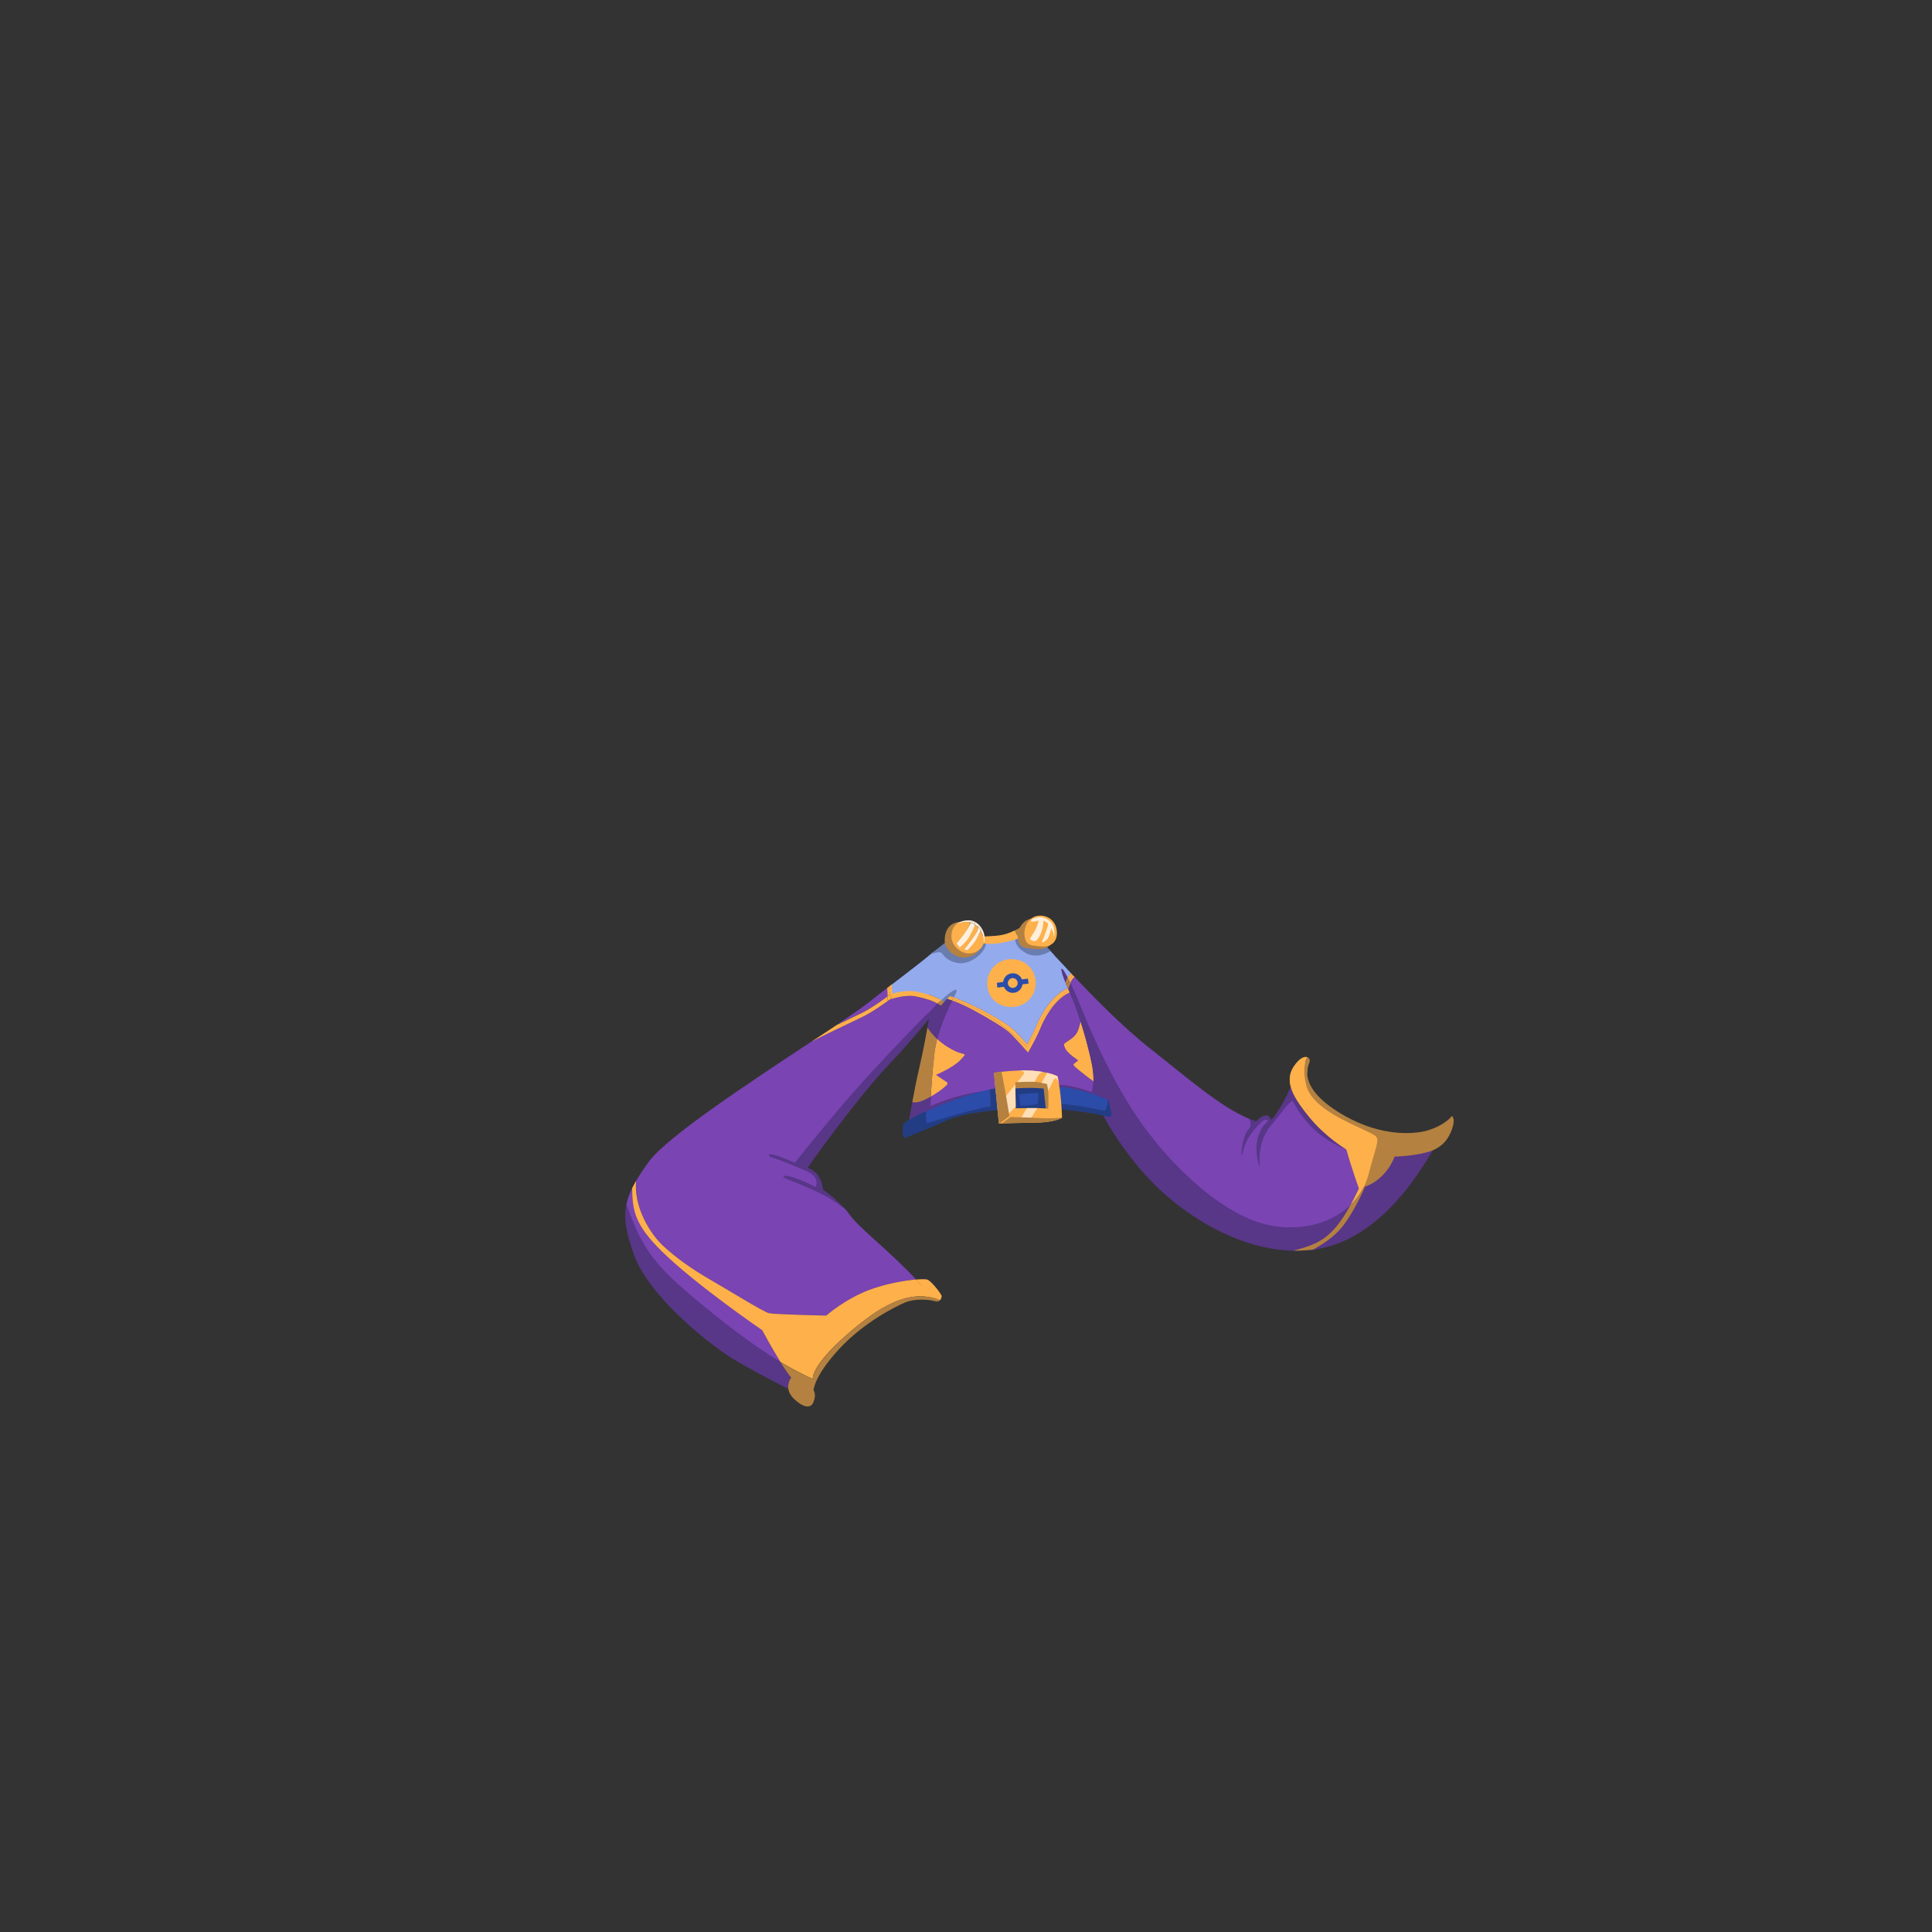 <?xml version="1.0" encoding="utf-8"?>
<!-- Generator: Adobe Illustrator 21.0.2, SVG Export Plug-In . SVG Version: 6.00 Build 0)  -->
<svg version="1.1" id="_x30_7_x5F_Top_x5F_SuperHero_x5F_Tights"
	 xmlns="http://www.w3.org/2000/svg" xmlns:xlink="http://www.w3.org/1999/xlink" x="0px" y="0px" viewBox="0 0 2000 2000"
	 enable-background="new 0 0 2000 2000" xml:space="preserve">
<rect x="0" y="0" width="2000" height="2000" fill="#333333" stroke="none"/>
<g>
	<path fill="#223D84" d="M937.3,1164l0.3,12c0,0,28.7-12.7,30.7-13s23-9,23-9l32.7-5.3l54.7,5.3l20.7-8l49,7.7l-1.5-15l-30.8-8.4
		l-32-8.1l-52.7,4.8l-9.6,1.5l-63,21.9l-22.7,14.3L937.3,1164z"/>
	<path fill="#583688" d="M995.5,1038.2l-12.8-5.2l-5.8,5.2l-11.8,1.8l-200.8,164l-116.1,42.7l0.6,8.6l33.5,68.5l91,79.8l42.2,21.5
		l-7.8-14.9l-17.9-22.8c0,0-1-23.5,1-24s63.5,1.5,63.5,1.5l38.8-19.5l55-17.2l-93-27.2l15-50l-11-12.5l-10.8-9.8l-1.2-12l-10.2-6.2
		l-3.8-13.2l34.5-39.8l76.8-83.2l17.5-23.2l5,5l-23,89.8l6.8,6.5l26.2-10l44.8-13.5l83.5-3.8l30.8,9l11.2,1.8l92.5,98.5l36.8,36
		l62.9,24.6l22.6-1.1l68.8-45.5l12.5-35.5l-57-36.2l-51.2-45l-19.2,31.8l-3-6.2l-6.2,2.5l-5,2.8l-16.8-6.5l-81-35l-106.5-123
		l-17,31.5l-22.5,19.5l-20.5-1.8L995.5,1038.2z"/>
	<path fill="#93AAED" d="M953.7,996.2l0.2-0.2l11.8-10.2l12.2-4.7l14.8,11.8l17.5-3.3l10.6-13.6l31.5-5.1c0,0,5.3,11.7,6.3,11.8
		c1,0.2,27-0.2,27-0.2l5.8,6.5l-6.2,20.2l-94.8,24.2l-6.7-2.4l-6,4.7l-14.3-6.2l-36.3,0.5c0,0-5.7,0.7-5.5,0.2s1-10.5,1-10.5"/>
	<path fill="#7A44B3" d="M1108.1,1017.8c2.2,4.7,4.8,10.5,7.7,17.4c11.1,26.9,33.8,83.5,67.2,129.8s85.8,95,132.5,103.8
		c32.1,6,62.9-2.3,82.5-21.2c2.8-5.1,5.7-10.8,8.7-17.2c0,0-7.6-21.2-12.9-40.2c-25.5-11.7-40.2-23.1-55.8-50.9c0,0-5.3,3.2-12,12.9
		c-6.8,9.8-13.5,13.5-18.8,27.3s-3,29-3,29s-5.6-14.8-2.5-28.5s11-19.2,11-19.2s-0.5-3.1-4.2-1.4s-19,17.7-21.8,32.4
		s-2.1-14.1,5.8-22.5c3.2-3.5,2.6-7.5,0.7-11.1c-30.4-12.6-64.3-42.7-101.5-71.9c-29-22.7-59.7-54.2-79.3-75
		C1110.8,1012.6,1108.7,1014.9,1108.1,1017.8z"/>
	<path fill="#7A44B3" d="M714,1340c32.8,27.7,64.1,52,93.9,69.9C798.7,1395,789,1377,789,1377s-69-47.2-104-81.7
		c-27.7-27.3-30.5-42.2-30.6-65.4c-2.8,5.7-4.8,11.2-5.9,16.7C662.7,1288.7,676.3,1308.2,714,1340z"/>
	<path fill="#7A44B3" d="M891.6,1048.8c10.2-5,20.7-12.7,26.3-16.8c0.3-0.2,0.6-0.5,0.9-0.7c0-1.3-0.1-4.6-0.4-8.6
		c-7.4,5.8-14.5,11.3-20.7,16.2c-6.3,4.9-17.5,12.6-31.7,22.1c5.1-2.5,9.5-4.6,13.4-6.4C884,1052.5,888.1,1050.6,891.6,1048.8z"/>
	<path fill="#7A44B3" d="M994.3,1097.3c-7.5,7.9-25.3,15.5-25.3,15.5s7.5,5.3,10.2,6.9s2.5,2.7-2.9,7c-2.1,1.7-7.1,5.3-12.7,8.6
		c-0.3,6.2-0.4,10-0.4,10s29.6-15,70.6-17.2s57.6-7.3,74.2-3.7s22,6.3,22,6.3s1.6-3.5,1.9-11.1c-3.5-2.6-9.2-6.8-12.9-9.9
		c-5.7-4.8-9.2-7-7.2-8.5c2.1-1.5,3.9-3.3,4.3-3.3s-10.8-6.9-13.5-12.5c-2.6-5.6-1.5-4.3,6.1-9.8c7.2-5.2,7.6-9.8,9.8-18.1
		c-2.7-8.6-5.4-16.4-7.8-22.2c-1.2-2.8-2.3-5.4-3.3-7.8c-17.6,7.9-27.9,31.2-29.8,35.9c-4.3,10.4-11.3,22.8-11.6,23.3l-1.7,3
		l-2.3-2.6c-0.1-0.1-10.8-12.4-16.8-17.9c-5.6-5.1-20.7-14.3-38-23.7c-8.3-4.5-16.2-7.7-21.5-9.7c-4.3,8.7-11.3,23.7-15.4,40
		c6.7,6.2,13.9,10.5,19.6,13C999.1,1092.8,1001.8,1089.4,994.3,1097.3z"/>
	<path fill="#7A44B3" d="M811.8,1219c-2.9-1.8,1.9-5.5,32.5,9.9c0,0,6.1-10-9.8-17s-33-13.3-36.5-14.4s-6.6-7.7,24.8,6.3
		c0,0,26.1-33,56-67.6c23.4-27.1,64.9-70.6,87.1-92.7l-43.2-4.1c0,0-0.2-2-0.6-5l-1.2,0.4c-0.2,0.1-0.4,0.3-0.5,0.4
		c-5.7,4.2-16.3,11.9-26.9,17.1c-3.6,1.8-7.7,3.7-12.4,5.9c-9.4,4.5-22,10.5-40.9,19.9c-62,41-150,98.7-168.7,124.7
		c-5.2,7.1-9.4,13.5-12.9,19.4c-2.5,28.6,15.4,55.5,27.8,67.1c13.4,12.5,30.5,24.6,48.8,35.1s55.2,33.5,61.1,34.8s59.1,2.5,59.1,2.5
		s19.2-17.1,44.8-26.6c17-6.3,35.9-9.6,48-10.7c-25.5-27.7-59.1-53.4-68.4-66.6c-1.6-2.3-3.4-4.6-5.3-6.7
		c-11.2-8.8-20.3-14-34.4-20.3C819.5,1221.8,814.6,1220.8,811.8,1219z"/>
	<path fill="#93AAED" d="M949.1,1026.6c11.3,2.3,19.5,5.1,25.3,8.7c2-1.9,3.6-3.4,4.7-4.3c11-9,12.7-7.6,9.8-2
		c-0.4,0.8-1,1.9-1.7,3.4c4.7,1.8,12.6,5,22,9.5c13.9,6.7,32.4,17.2,39.3,23.5c4.5,4.1,11.3,11.6,14.8,15.6
		c2.4-4.4,6.8-12.6,9.7-19.6c2.1-5,13.1-29.9,32.5-38.5c-3.3-7.8-5.6-13-6.5-17.8c-0.9-4.4,1.6-2,6.2,7c1.1-1.8,2.5-3.3,3.8-4.3
		c-5.9-6.4-10.6-11.5-13.6-14.6c-2.7-2.8-5.3-5.7-7.8-8.5c-6.3,4-17.1,7.4-26.6,1.5c-9.3-5.8-10.2-10.6-10.3-18.4
		c-5.3,1.3-11.5,3.1-18.5,5.8c-3.8,1.4-7.6,2.3-11.2,2.8c-0.7,10.5-16.2,22.5-28.2,20.9c-12.8-1.7-15.6-8.6-17.7-10.2
		c-1.6-1.3-2.7-1.6-11.5,0.8c-11.6,9.1-26.3,20.6-40.3,31.6c0.4,3.8,0.6,7.2,0.7,9.5C929,1027.1,939.7,1024.7,949.1,1026.6z"/>
	<polygon fill="#93AAED" points="980.6,1031.5 977.4,1037.3 971.5,1036.5 974.5,1032.1 	"/>
	<path fill="#7A44B3" d="M948.1,1031.5c-11.4-2.3-25.8,2.8-26,2.9l-0.2,0.1c0.4,3,0.6,5,0.6,5l43.2,4.1c1.7-1.7,3.3-3.3,4.8-4.7
		C965.5,1035.9,958.1,1033.5,948.1,1031.5z"/>
	<path fill="#583688" d="M1442.7,1196.2c0,0-6.9,23.5-30,31.8c0,0-12,30.5-27,46.4c-7.5,7.9-17.8,14.5-26.3,19.2
		c11.2-1.5,21.9-4.4,31.8-8.9c42.3-18.9,71.5-59.1,92.1-93.9c-2.5,1-5,0.7-8,1.4C1459,1196,1442.7,1196.2,1442.7,1196.2z"/>
	<path fill="#583688" d="M852,1231.5c-1.7-19.2-16-22.5-16-22.5c18.5-27,61-82.7,82.2-104.8c21.2-22.1,43.3-49.1,43.3-49.1
		s-0.4,3-1.4,8.5c3,4.6,6.4,8.6,10.1,12c4.1-16.3,11.1-31.3,15.4-40c-2.3-0.8-4.1-1.5-5.3-1.8c-0.5,0.4-0.9,0.9-1.3,1.4
		c-0.4,0.5-1,1.2-1.7,2c1.5,1.1,2.7,2.4,3.8,3.7l-3.8,3.2c-0.9-1.1-2-2.1-3.2-3.1c-1.5,1.7-2.6,3.1-2.6,3.1l-5.5-0.5
		c-22.2,22-63.8,65.6-87.1,92.7c-29.9,34.6-56,67.6-56,67.6c-31.4-14-28.2-7.5-24.8-6.3s20.6,7.5,36.5,14.4s9.8,17,9.8,17
		c-30.6-15.4-35.4-11.6-32.5-9.9s7.8,2.8,28.2,12c14.1,6.3,23.1,11.5,34.4,20.3C864.2,1239.7,852,1231.5,852,1231.5z"/>
	<path fill="#583688" d="M1398,1247.6c-19.6,18.9-50.4,27.2-82.5,21.2c-46.8-8.7-99-57.4-132.5-103.8s-56.1-102.9-67.2-129.8
		c-2.8-6.9-5.4-12.7-7.7-17.4c0,0,0,0,0,0.1l-1.8-0.4c-0.5,2.3-0.1,3.7-0.2,5.1c0.3-0.1,0.6-0.3,1-0.4l1.8,4.7
		c-0.5,0.2-1,0.4-1.4,0.6c1,2.4,2.1,5,3.3,7.8c2.4,5.8,5.1,13.6,7.8,22.2c0.1-0.5,0.3-1,0.4-1.6c0,0,7.5,16,10.8,34s5.2,32,5.2,32
		s-1.2-0.9-3.1-2.2c-0.3,7.6-1.9,11.1-1.9,11.1s-5.4-2.7-22-6.3s-33.2,1.5-74.2,3.7s-70.6,17.2-70.6,17.2s0.1-3.8,0.4-10
		c-6.8,3.9-14.5,7.2-19.3,5.6c-2.9,15.5-4.4,26.3-4.4,26.3c140.6-48.6,200.1-16.3,200.1-16.3s25.5,50.8,68,87.2
		c43.1,36.9,89.9,55.8,131.4,56.6C1363.5,1287.7,1378,1283.9,1398,1247.6z"/>
	<path fill="#697DB1" d="M984,1031c0,0-0.1,0-0.2,0.1c0.4,0.1,0.9,0.3,1.5,0.5l0.7-1.9L984,1031z"/>
	<path fill="#583688" d="M1105.2,1012c-4.6-9-7-11.3-6.2-7c0.9,4.8,3.2,10.1,6.5,17.8c0.2-0.1,0.4-0.2,0.6-0.3
		c0-1.4-0.3-2.8,0.2-5.1l-3.1-0.7C1103.6,1015,1104.3,1013.4,1105.2,1012z"/>
	<path fill="#583688" d="M965.9,1043.6l5.5,0.5c0,0,1.2-1.4,2.6-3.1c-1-0.8-2.1-1.5-3.3-2.2C969.2,1040.3,967.6,1041.9,965.9,1043.6
		z"/>
	<path fill="#697DB1" d="M982.5,1030.6c0.1,0,0.6,0.2,1.4,0.5c0.1-0.1,0.2-0.1,0.2-0.1l2-1.2l-0.7,1.9c0.6,0.2,1.2,0.5,2,0.7
		c0.8-1.5,1.4-2.6,1.7-3.4c2.9-5.6,1.1-7-9.8,2c-1.1,0.9-2.7,2.4-4.7,4.3c1,0.6,2,1.3,2.8,2c0.7-0.8,1.3-1.5,1.7-2s0.9-0.9,1.3-1.4
		c-0.8-0.3-1.3-0.4-1.3-0.4L982.5,1030.6z"/>
	<path fill="#FEB04B" d="M893.4,1052.4c10.5-5.2,21.2-13,26.9-17.1c0.2-0.1,0.4-0.3,0.5-0.4l-2,0.7v-3.6c0,0,0-0.2,0-0.6
		c-0.3,0.2-0.6,0.4-0.9,0.7c-5.6,4.1-16,11.7-26.3,16.8c-3.6,1.8-7.6,3.7-12.3,5.9c-3.9,1.8-8.3,3.9-13.4,6.4
		c-7.8,5.2-16.5,11-25.9,17.1c18.9-9.5,31.5-15.4,40.9-19.9C885.7,1056.1,889.8,1054.2,893.4,1052.4z"/>
	<path fill="#FEB04B" d="M920.8,1034.9l1.2-0.4c0-0.1,0-0.3-0.1-0.4C921.6,1034.3,921.2,1034.6,920.8,1034.9z"/>
	<path fill="#FEB04B" d="M921.4,1029.6c-0.3-2.6-0.7-5.4-1.1-8.3c-0.6,0.5-1.3,1-1.9,1.5c0.3,4,0.4,7.3,0.4,8.6
		C920.1,1030.5,920.8,1029.9,921.4,1029.6z"/>
	<path fill="#FEB04B" d="M948.1,1031.5c10,2,17.3,4.4,22.5,7.4c1.4-1.3,2.6-2.5,3.8-3.6c-5.8-3.6-13.9-6.3-25.3-8.7
		c-9.4-1.9-20.1,0.5-25.4,2c-0.1-2.4-0.3-5.8-0.7-9.5c-0.9,0.7-1.9,1.5-2.8,2.2c0.4,2.9,0.8,5.7,1.1,8.3c0.3-0.2,0.6-0.4,0.8-0.4
		l1.5,3.7c-0.2,0.1-0.9,0.6-1.7,1.2c0,0.1,0,0.3,0.1,0.4l0.2-0.1C922.3,1034.4,936.7,1029.2,948.1,1031.5z"/>
	<path fill="#583688" d="M977.2,1044.1l3.8-3.2c-1.1-1.3-2.4-2.5-3.8-3.7c-1,1.2-2.2,2.6-3.3,3.8
		C975.3,1042,976.4,1043,977.2,1044.1z"/>
	<path fill="#B48140" d="M970.7,1038.9c1.2,0.7,2.3,1.4,3.3,2.2c1-1.2,2.2-2.6,3.3-3.8c-0.9-0.7-1.8-1.3-2.8-2
		C973.3,1036.3,972,1037.5,970.7,1038.9z"/>
	<path fill="#FEB04B" d="M921.4,1029.6c-0.5,0.3-1.3,0.9-2.6,1.8c0,0.4,0,0.6,0,0.6v3.6l2-0.7c0.4-0.3,0.8-0.6,1.2-0.8
		C921.8,1032.7,921.6,1031.2,921.4,1029.6z"/>
	<path fill="#FEB04B" d="M923.7,1032.8l-1.5-3.7c-0.2,0.1-0.5,0.2-0.8,0.4c0.2,1.6,0.4,3.1,0.6,4.5
		C922.8,1033.4,923.5,1032.9,923.7,1032.8z"/>
	<path fill="#FEB04B" d="M1045.1,1069.1c6,5.5,16.7,17.8,16.8,17.9l2.3,2.6l1.7-3c0.3-0.5,7.4-12.9,11.6-23.3
		c1.9-4.7,12.3-28,29.8-35.9c-0.5-1.3-1-2.4-1.5-3.6c-0.1,0.4-0.3,0.8-0.5,1.3c-1.7,3-20.6,19.8-23.7,24.9c-3,5.2-18,34.1-18,34.1
		s-19.3-18-35.1-29c-13.4-9.4-35.9-18.5-42.3-21c-0.2,0.5-0.5,1-0.7,1.5c5.3,2,13.2,5.2,21.5,9.7
		C1024.5,1054.8,1039.5,1063.9,1045.1,1069.1z"/>
	<path fill="#FEB04B" d="M1073,1061.4c-2.9,7-7.3,15.3-9.7,19.6c-3.6-4-10.3-11.5-14.8-15.6c-6.8-6.3-25.3-16.8-39.3-23.5
		c-9.4-4.5-17.3-7.7-22-9.5c-0.3,0.6-0.6,1.1-0.9,1.8c6.4,2.5,28.9,11.6,42.3,21c15.8,11,35.1,29,35.1,29s15-28.9,18-34.1
		s22-21.9,23.7-24.9c0.3-0.5,0.4-0.9,0.5-1.3c-0.1-0.3-0.3-0.7-0.4-1C1086.2,1031.5,1075.1,1056.4,1073,1061.4z"/>
	<path fill="#583688" d="M1107.5,1027.4c0.5-0.2,0.9-0.4,1.4-0.6l-1.8-4.7c-0.3,0.1-0.6,0.3-1,0.4c0,0.4-0.1,0.8-0.2,1.3
		C1106.4,1025,1106.9,1026.2,1107.5,1027.4z"/>
	<path fill="#FEB04B" d="M984.6,1033.5l0.7-1.9c-0.6-0.2-1.1-0.4-1.5-0.5c-0.5,0.3-2,1.4-3.5,2.7c1.1,0.4,2.9,1,5.3,1.8
		c0.3-0.5,0.5-1,0.7-1.5C985.2,1033.7,984.6,1033.5,984.6,1033.5z"/>
	<path fill="#FEB04B" d="M985.3,1031.6l-0.7,1.9c0,0,0.6,0.2,1.8,0.7c0.3-0.6,0.6-1.2,0.9-1.8
		C986.5,1032.1,985.9,1031.9,985.3,1031.6z"/>
	<path fill="#697DB1" d="M982.5,1030.6l-3.5,2.8c0,0,0.5,0.1,1.3,0.4c1.5-1.4,3-2.4,3.5-2.7C983,1030.8,982.6,1030.7,982.5,1030.6z"
		/>
	<path fill="#583688" d="M1105.9,1023.8c0.1-0.4,0.2-0.8,0.2-1.3c-0.2,0.1-0.4,0.2-0.6,0.3
		C1105.7,1023.2,1105.8,1023.5,1105.9,1023.8z"/>
	<path fill="#FEB04B" d="M1106.9,1015.3C1106.9,1015.3,1106.9,1015.4,1106.9,1015.3c0.4,0.8,0.8,1.6,1.2,2.5c0.6-3,2.7-5.2,4.3-6.5
		c-0.6-0.6-1.1-1.2-1.7-1.8C1109.2,1011,1107.7,1013,1106.9,1015.3z"/>
	<path fill="#FEB04B" d="M1105.2,1012c0.5,1,1.1,2.2,1.7,3.4l0,0c0.8-2.3,2.3-4.3,3.7-5.9c-0.6-0.6-1.2-1.2-1.7-1.8
		C1107.7,1008.7,1106.3,1010.1,1105.2,1012z"/>
	<path fill="#B48140" d="M1105.8,1023.8c0,0,2.3-6,2.3-5.9c-0.4-0.9-0.8-1.7-1.2-2.5c-0.3,0.8-2.6,4-2.7,4.6L1105.8,1023.8z"/>
	<path fill="#B48140" d="M1103.1,1017.2l1.1,2.8c0.1-0.6,2.3-3.7,2.6-4.5c-0.6-1.2-1.2-2.4-1.7-3.4
		C1104.3,1013.4,1103.5,1015.3,1103.1,1017.2z"/>
	<path fill="#FEB04B" d="M963.6,1135.2c5.6-3.2,10.5-6.8,12.7-8.6c5.4-4.3,5.6-5.4,2.9-7c-2.7-1.6-10.2-6.9-10.2-6.9
		s17.9-7.5,25.3-15.5c7.5-7.9,4.8-4.6-4.6-8.7c-5.7-2.5-12.9-6.8-19.6-13c-1.1,4.5-2.1,9.2-2.7,13.8
		C965.3,1106.8,964.1,1124.5,963.6,1135.2z"/>
	<path fill="#B48140" d="M963.6,1135.2c0.5-10.7,1.7-28.4,3.9-45.7c0.6-4.6,1.5-9.3,2.7-13.8c-3.7-3.4-7.1-7.4-10.1-12
		c-1.5,8.5-4.2,23.1-8.6,42.4c-2.9,12.5-5.3,24.7-7.1,34.8C949.1,1142.4,956.8,1139.1,963.6,1135.2z"/>
	<path fill="#FEB04B" d="M1108.8,1075.5c-7.6,5.5-8.7,4.2-6.1,9.8c2.6,5.6,13.9,12.5,13.5,12.5s-2.2,1.8-4.3,3.3
		c-2.1,1.5,1.5,3.8,7.2,8.5c3.7,3.1,9.4,7.3,12.9,9.9c0.2-4.8-0.2-11.2-1.9-19.3c-2.7-13-7-28.9-11.4-42.8
		C1116.4,1065.7,1116,1070.3,1108.8,1075.5z"/>
	<path fill="#583688" d="M1131.9,1119.6c1.9,1.4,3.1,2.2,3.1,2.2s-1.8-14-5.2-32c-3.3-18-10.8-34-10.8-34c-0.1,0.5-0.3,1.1-0.4,1.6
		c4.4,13.9,8.7,29.9,11.4,42.8C1131.7,1108.4,1132.1,1114.8,1131.9,1119.6z"/>
	<path fill="#FEB04B" d="M864.3,1379c-16.3,18.5-25.6,33.8-30.9,44.8c2.7,1.3,5.3,2.5,8,3.7c0,0-2.7-12.4,34.2-44.9
		c33.5-29.5,65.5-49.7,97.5-36.6c1.2-1.3,1.7-3.2,1.7-4.2c0.1-1.9-10.7-15.8-14.9-17.2c-1.4-0.5-5.7-0.5-11.9,0
		c3.5,3.8,6.8,7.6,9.9,11.4C958,1336,898.9,1339.8,864.3,1379z"/>
	<path fill="#FEB04B" d="M855.3,1361.9c0,0-53.2-1.2-59.1-2.5s-42.8-24.3-61.1-34.8s-35.4-22.6-48.8-35.1
		c-12.4-11.6-30.3-38.6-27.8-67.1c-1.5,2.6-2.9,5.1-4.1,7.5c0.1,23.2,2.9,38.2,30.6,65.4c35,34.5,104,81.7,104,81.7
		s9.7,18.1,18.9,32.9c8.6,5.2,17.1,9.8,25.5,13.8c5.3-11,14.5-26.3,30.9-44.8c34.6-39.2,93.7-43,93.7-43c-3.1-3.8-6.5-7.6-9.9-11.4
		c-12.1,1.1-31,4.4-48,10.7C874.5,1344.8,855.3,1361.9,855.3,1361.9z"/>
	<path fill="#583688" d="M656.3,1299c15.5,43,77,91.8,101.3,107c16.9,10.5,43.6,24.3,58.4,31.7c-1.1-6.8,2.9-11.7,2.9-11.7
		c-3-3.5-7-9.4-11.1-16c-29.8-17.9-61.2-42.2-93.9-69.9c-37.6-31.8-51.2-51.4-65.5-93.4C645.4,1261.3,648.2,1276.4,656.3,1299z"/>
	<path fill="#B48140" d="M973.1,1346c-1,1.1-2.7,1.8-5.1,1c-5.2-1.6-20.2-3.1-30.5,1.1c-10.2,4.2-43.4,20.7-69.2,48.8
		s-26.1,42.2-26.1,42.2s1.1,1.7,1.4,4.7c0.3,3-1.1,6.3-1.1,6.3c-1,4.8-6.2,10.8-19.5-1c-4.5-4-6.4-7.9-6.9-11.3
		c-1.1-6.8,2.9-11.7,2.9-11.7c-3-3.5-7-9.4-11.1-16c8.6,5.2,17.1,9.8,25.5,13.8c2.7,1.3,5.3,2.5,8,3.7c0,0-2.7-12.4,34.2-44.9
		C909.1,1353,941,1332.8,973.1,1346z"/>
	<path fill="#583688" d="M1292.5,1169.2c-7.8,8.4-8.5,37.1-5.8,22.5s18-30.6,21.8-32.4s4.2,1.4,4.2,1.4s-7.9,5.5-11,19.2
		s2.5,28.5,2.5,28.5s-2.2-15.2,3-29s12-17.5,18.8-27.3s12-12.9,12-12.9c15.6,27.8,30.2,39.1,55.8,50.9c0-0.1-0.1-0.2-0.1-0.3
		c0,0-21.4-12.6-38.3-33.5c-9.7-11.9-16.8-22.2-19.3-31.6c-8.9,22.2-20,34.6-20,34.6c-4.6-11.5-15.7,1.5-15.7,1.5
		c-2.4-0.8-4.7-1.7-7.2-2.7C1295.1,1161.7,1295.7,1165.8,1292.5,1169.2z"/>
	<path fill="#FEB04B" d="M1339.6,1104.2l-4.4,11.3l0.3,6.2l8.2,16.7c0,0,29.7,33.1,30.2,33.5c0.5,0.3,18.7,15.9,18.7,15.9l5.3,9.6
		l10.4,34.1l19-16.2c0,0,17.1-22.6,17.6-22.8s-0.2-17.3-0.2-17.3l-44.8-13.2l-29.8-16.8c0,0-10.1-14-10.5-14.5
		c-0.5-0.5-7.1-14.8-7.1-14.8l1.6-16.2l-9.7,0.8L1339.6,1104.2z"/>
	<path fill="#FEB04B" d="M1347.2,1130.1c12.6,13.1,37.7,34.9,71.8,44.9c1.8,0.5,3.5,1,5.2,1.4c-1.6-1.6-4.6-2.9-9.2-5.2
		c-16-8-56.7-23.4-62.7-47.3c-4.2-16.5-1.2-25.5,1.1-29.5c-3-1.1-8.3,0.7-14.3,9.8c-2.4,3.6-3.6,7.3-4,11.1l6.7-4.5L1347.2,1130.1z"
		/>
	<path fill="#FEB04B" d="M1416.8,1215.5c7.5-28.8,11.5-35,7.4-39.1c-1.7-0.4-3.4-0.9-5.2-1.4c-34.1-10-59.2-31.9-71.8-44.9l5.1,18.3
		l48.7,45c-2.5-1.1-4.9-2.2-7.2-3.2c5.3,19,12.9,40.2,12.9,40.2c-3,6.4-5.9,12.1-8.7,17.2
		C1406.9,1238.9,1413.5,1228.1,1416.8,1215.5z"/>
	<path fill="#B48140" d="M1503,1169.2c-3.4,9.4-9.1,17.1-19.8,21.6c-2.5,1.1-5.2,1.9-8.2,2.6c-16.2,3.8-31.3,3.9-31.3,3.9
		s-7.6,23-30.7,31.2c0,0-12.3,29.9-27.3,45.8c-7.5,7.9-17.8,14.5-26.3,19.2c-6.5,0.9-13.2,1.2-20,1.1c24.1-6.9,38.6-10.7,58.6-47.1
		c8.9-8.6,15.5-19.4,18.8-32.1c7.5-28.8,11.5-35,7.4-39.1c-1.6-1.6-4.6-2.9-9.2-5.2c-16-8-56.7-23.4-62.7-47.3
		c-4.2-16.5-1.2-25.5,1.1-29.4c1.9,0.7,2.8,2.7,2.3,4.7c-1.5,5-12.5,24.7,28,51c40.5,26.2,76,24.2,90.3,21.1s25.8-11.3,29-16
		C1503,1155.3,1507.2,1157.6,1503,1169.2z"/>
	<path fill="#FEB04B" d="M1336,1124.8c0.7-1.7,1.3-3.4,2-5.1c0,0,3.2,4.2,9.2,10.4l-5.3-19.1l-6.7,4.5
		C1334.9,1118.5,1335.2,1121.6,1336,1124.8z"/>
	<path fill="#FEB04B" d="M1352.3,1148.4l-5.1-18.3c-6-6.2-9.2-10.4-9.2-10.4c-0.6,1.8-1.3,3.5-2,5.1c2.5,9.5,9.6,19.7,19.3,31.6
		c17,20.9,38.3,33.5,38.3,33.5c0,0.1,0.1,0.2,0.1,0.3c2.3,1.1,4.7,2.1,7.2,3.2L1352.3,1148.4z"/>
	<path fill="#697DB1" d="M974.9,986.8c2.1,1.7,5,8.6,17.7,10.2c12,1.6,27.5-10.4,28.2-20.9c-18.9,2.4-34.8-6.2-34.8-6.2
		s-9.3,7.3-22.6,17.7C972.2,985.1,973.3,985.4,974.9,986.8z"/>
	<path fill="#697DB1" d="M1060.9,986c9.5,5.9,20.3,2.5,26.6-1.5c-9.5-10.5-17.4-19.8-17.4-19.8s-7.2-0.1-19.6,2.9
		C1050.7,975.4,1051.6,980.2,1060.9,986z"/>
	<g>
		<g>
			<g>
				<path fill="#223D84" d="M1150.7,1153.6c-0.7-4.8-3.3-14.7-3.3-14.7c-0.2-0.1-0.4-0.2-0.6-0.3c-1,10.4-3.4,11.1-3.4,11.1
					s-31.5-6.9-47.4-7.2l-3.1-18c-17.4-1.7-35.7-1.2-54.7,1c-4.3,0.5-8.8,1.3-13.4,2.2l0.5,18c0,0-1.2-1.2-24.5,5
					s-41.4,12.2-41.4,12.2s-1-5.3-0.7-12.7c-9.8,4.5-17.5,8.6-21.5,11.4c-1.5,1.1-2.5,2.7-2.6,4.6c-0.3,4.5-0.6,12.8,2.6,11.6
					c4.3-1.7,22.1-8.6,42.3-17.7s56.5-11.2,56.5-11.2l3.5,3.9l45.9-2.1l8.1-2.9c0,0,27.5,2.9,38.5,5S1151.4,1158.4,1150.7,1153.6z"
					/>
				<path fill="#2B4CA9" d="M959.4,1163c0,0,18.1-6,41.4-12.2s24.5-5,24.5-5l-0.5-18c-22.7,4.7-48,14.3-66.1,22.6
					C958.3,1157.7,959.4,1163,959.4,1163z"/>
				<path fill="#2B4CA9" d="M1143.4,1149.8c0,0,2.4-0.7,3.4-11.1c-16.6-7.8-34.7-12.3-53.9-14.1l3.1,18
					C1111.9,1142.9,1143.4,1149.8,1143.4,1149.8z"/>
			</g>
			<path fill="#B48140" d="M1048.9,1126.9c18.9-1.6,31.5,0,31.5,0l2.4,22.8l6,1.1l-2.7-31.9l-36.4-2.4L1048.9,1126.9z"/>
			<g>
				<path fill="#FEB04B" d="M1096,1120.3c-0.3-2-0.7-4-1.1-6c0,0-3.3-2-10.7-3.7c-1.4-0.3-3-0.6-4.7-0.9c-6.1-1-14.3-1.8-24.8-1.5
					c-5.3,0.2-11.3,0.6-17.9,1.3c-2.6,0.3-5.2,0.7-7.9,1.1c0,0,4.9,49.9,5.1,52.5c0,0,0.3,0,0.9,0c0.5,0,1.3-0.1,2.3-0.1
					c6.1-0.2,20.2-0.7,35-0.8c19.8-0.2,27.2-5.1,27.2-5.1S1099.1,1138.8,1096,1120.3z M1085.2,1147.8c-2.1-0.4-6.5-0.6-11.4-0.7
					c-3.5,0-7.4,0-10.8,0c-6.3,0.1-11.5,0.2-11.5,0.2s0-0.6,0-1.5c-0.1-4.1-0.3-15.3-0.4-23c0-0.9,0-1.7,0-2.5c0,0,0.8,0,2.1-0.1
					c3.6-0.2,11-0.6,16.5-0.4c0.5,0,1,0,1.5,0.1c2.6,0.2,5.1,0.6,7.2,1c3.4,0.7,5.8,1.4,5.8,1.4c0.4,2.1,0.7,4.4,0.9,6.9
					C1085.7,1137.9,1085.2,1147.8,1085.2,1147.8z"/>
			</g>
			<path fill="#FFDFB7" d="M1040.6,1135.5l2.6,18.1c0,0,3.6-3.2,8.2-7.8c-0.1-4.1-0.3-15.3-0.4-23
				C1046,1129,1040.6,1135.5,1040.6,1135.5z"/>
			<path fill="#FFDFB7" d="M1059.9,1111.6c-0.7,1.1-3.5,4.6-6.7,8.6c3.6-0.2,11-0.6,16.4-0.4c0.5,0,1,0,1.5,0.1
				c2.8-5.2,3.6-7.3,5.7-8.9c0.7-0.5,1.7-1,2.7-1.4c-6.2-1-14.3-1.8-24.8-1.5C1059,1108.7,1061,1109.9,1059.9,1111.6z"/>
			<path fill="#FFDFB7" d="M1063,1147.1c-3.8,6.6-6.6,11.4-6.6,11.4h10.2c0,0,3.2-5.1,7.2-11.4
				C1070.3,1147.1,1066.5,1147.1,1063,1147.1z"/>
			<path fill="#FFDFB7" d="M1084,1122.2c0.4,2,0.7,4.4,0.9,6.9c1.4-2.3,2.4-4.2,2.9-5.1c2.6-5.2,1.7-5.2,4.4-7.5
				c1-0.9,2.4,1.1,3.7,3.8c-0.3-2-0.7-4-1.1-6c0,0-3.3-2-10.7-3.7c-1,1.8-3.2,5.6-5.9,10.3C1081.7,1121.5,1084,1122.2,1084,1122.2z"
				/>
			<path fill="#B48140" d="M1036.8,1109.4c-2.5,0.3-5.2,0.6-7.9,1.1c0,0,4.9,49.9,5.1,52.5c0,0,0.3,0,0.9,0l10-7.7
				C1044.9,1155.2,1041.6,1133.7,1036.8,1109.4z"/>
			<path fill="#B48140" d="M1099.4,1157c-15.5,1.5-25.5,0.2-32,0s-21.2-0.7-21.2-0.7l-9,6.6c6.1-0.2,20.1-0.6,35-0.8
				C1091.9,1161.8,1099.4,1157,1099.4,1157z"/>
			<path fill="#2B4CA9" d="M1055.1,1133.6c1.2-1.9,19.9-2.1,19.9-2.1s-0.6,9.7-0.8,11s-17.9,2.2-17.9,2.2L1055.1,1133.6z"/>
		</g>
		<g>
			<path fill="#FEB04B" d="M1072.2,1017.7c0,13.7-10.8,24.8-25.3,24.8c-14.4,0-25-10.5-25-24.2s10.6-25.4,25-25.4
				C1061.3,992.8,1072.2,1003.9,1072.2,1017.7z"/>
			<g>
				<path fill="#2B4CA9" d="M1064.1,1013.1l-6.2,0.8c-1.5-3.8-5.1-6.4-9.4-6.4c-5.2,0-9.5,3.9-10,9l-6.6,0.9l0.6,5l6.7-0.9
					c1.5,3.7,5.1,6.3,9.3,6.3c5.1,0,9.4-3.9,10-8.8l6.3-0.8L1064.1,1013.1z M1053.1,1019.6c-0.8,1.8-2.6,3.1-4.7,3.1
					c-1.6,0-3.1-0.8-4-2c-0.7-0.9-1.1-1.9-1.1-3.1c0-0.6,0.1-1.3,0.4-1.8c0.7-1.9,2.6-3.3,4.7-3.3c1.7,0,3.2,0.8,4.1,2.1
					c0.6,0.9,1,1.9,1,3C1053.5,1018.4,1053.4,1019,1053.1,1019.6z"/>
			</g>
		</g>
		<g>
			<path fill="#FEB04B" d="M1016.9,969.5c0,0-10.8,5.4,0,7c10.8,1.6,21.8-0.2,34.9-4.1c1-0.3,2-0.7,2.9-1.1
				c-1.1-1.8-2.6-4.6-4.1-8.2C1038.2,969.2,1031.8,968.7,1016.9,969.5z"/>
			<path fill="#B48140" d="M1056.5,960c-2.1,1.2-4,2.2-5.8,3.1c1.5,3.6,3,6.4,4.1,8.2c0.8-0.4,1.5-0.8,2.2-1.2l2.5-11.6
				C1058.6,958.9,1057.6,959.4,1056.5,960z"/>
		</g>
		<path fill="#B48140" d="M1015.8,976.6c0,9-9.6,14.7-18.6,14.7s-19.3-8.6-19.3-17.7c0-9,4-19.2,17-19.2
			C1003.9,954.4,1015.8,967.6,1015.8,976.6z"/>
		<g>
			<path fill="#FFEFDB" d="M1004.8,955c0.2-0.9,0-1.1,0-1.1s4.7-0.8,4.6,1.8c0,0.5-0.1,0.9-0.2,1.4c1.2,0.8,2.4,1.8,3.4,2.9
				c0.2-1.2,0-1.7-0.1-1.9l-0.1-0.2c0,0,0.1,0,0.1,0.2l3.3,4.2c0,0-0.2,0.5-0.6,1.2c2,3.3,3.2,7.2,3.2,10.9c0,0.9-0.1,1.7-0.2,2.6
				c0.7-1.8,1.1-3.7,1.1-5.7c0-9-7.3-18.6-16.3-18.6c-6.2,0-10.7,1.8-13.6,4.7c2.9-1.8,6.7-2.9,11.7-2.9
				C1002.3,954.4,1003.6,954.6,1004.8,955z"/>
			<path fill="#FEB04B" d="M984.9,969.3c0,9,9,17.7,18,17.7c7,0,12.9-4,15.2-10c0.1-0.8,0.2-1.7,0.2-2.6c0-3.8-1.2-7.6-3.2-10.9
				c-0.9,1.8-2.6,5.2-4.2,8.5c-2.2,4.6-9.3,11.6-9.3,11.6s-1.2,0.4-3.5-0.6c0,0,11.8-14.5,13.5-19.4c0.6-1.6,0.8-2.7,0.9-3.5
				c-1-1.1-2.2-2.1-3.4-2.9c-0.5,2.3-2.1,5.3-4.9,10.9c-3.4,6.8-11,12.8-11,12.8l-3.3-4.2c0,0,6.4-7.2,11.1-14.6
				c2.5-3.9,3.4-6,3.7-7.1c-1.2-0.4-2.5-0.6-3.8-0.6c-4.9,0-8.7,1.1-11.7,2.9C986.3,960.4,984.9,964.7,984.9,969.3z"/>
			<path fill="#FFEFDB" d="M1004.8,953.8c0,0,0.2,0.2,0,1.1c1.6,0.5,3,1.2,4.4,2.1c0.1-0.5,0.2-0.9,0.2-1.4
				C1009.5,953,1004.8,953.8,1004.8,953.8z"/>
			<path fill="#FFEFDB" d="M1001.2,962.1c-4.8,7.4-11.1,14.6-11.1,14.6l3.3,4.2c0,0,7.6-6,11-12.8c2.8-5.7,4.4-8.6,4.9-10.9
				c-1.4-0.9-2.8-1.6-4.4-2.1C1004.6,956.1,1003.7,958.1,1001.2,962.1z"/>
			<path fill="#FFEFDB" d="M1012.5,958.1c0.1,0.2,0.3,0.8,0.1,1.9c1,1,1.8,2.2,2.6,3.4c0.4-0.7,0.6-1.2,0.6-1.2L1012.5,958.1z"/>
			<path fill="#FFEFDB" d="M1012.3,957.9l0.1,0.2C1012.4,958,1012.3,957.9,1012.3,957.9z"/>
			<path fill="#FFEFDB" d="M1011.7,963.5c-1.8,4.9-13.5,19.4-13.5,19.4c2.2,1,3.5,0.6,3.5,0.6s7.1-7,9.3-11.6
				c1.6-3.2,3.3-6.7,4.2-8.5c-0.7-1.2-1.6-2.4-2.6-3.4C1012.5,960.8,1012.2,961.9,1011.7,963.5z"/>
		</g>
		<path fill="#B48140" d="M1070.6,982.3c-8.8-1-14.7-0.4-16.6-9.4s3.3-19.4,12.6-21.7c9.3-2.3,19.5,1.6,22.9,10.6
			C1092.8,970.8,1090.4,984.7,1070.6,982.3z"/>
		<path fill="#FEB04B" d="M1075.9,979.6c-8-1-13.4-0.4-15.1-9.4s3-19.4,11.4-21.7c8.5-2.3,17.7,1.6,20.8,10.6
			C1096,968,1093.8,981.9,1075.9,979.6z"/>
		<path fill="#FFEFDB" d="M1066.7,970.8c-0.5,0.8-0.3,1.8,0.5,2.3c2.5,1.5,3.7,1.2,4.9,0.8c1.5-0.5,4.7-4.9,6.4-10.4
			c1.7-5.5,1.7-10.4,1.7-10.4s4.1,1.8,4.8,3.2c0.7,1.5-5.5,16.2-6.2,18.4s2.9-0.2,5.2-2.4s4.2-11.5,4.2-11.5s2.3,3.6,2.7,7.8
			s2.4-9.8-3.8-14.8c-6.2-4.9-9.5-4.6-13.5-4.1s-7.8,3.5-5.9,4.2s7.5-0.9,7.5-0.9s-1.3,6.6-4.7,11.8
			C1068.8,967.7,1067.5,969.6,1066.7,970.8z"/>
	</g>
	<polygon fill="#697DB1" points="983.6,1030.5 986.2,1031.9 987.8,1028.9 985.9,1028.9 	"/>
	<path fill="#7A44B3" d="M928.8,1033.8l-7,1.8L913,1046c0,0,4.2,11.8,6,12.2s21.8-0.2,21.8-0.2l19.2-8.2l8.5-9c0,0-18-5.8-18.8-6
		S928.8,1033.8,928.8,1033.8z"/>
	<polygon fill="#FEB04B" points="837.5,1425 830.2,1422 843.8,1387.2 888.8,1349.2 959,1330.2 970,1336.8 964,1340.5 934.5,1341.8 
		921,1347.8 894.8,1360.8 865.8,1383.5 847.5,1406.8 840.2,1419.2 	"/>
</g>
</svg>

